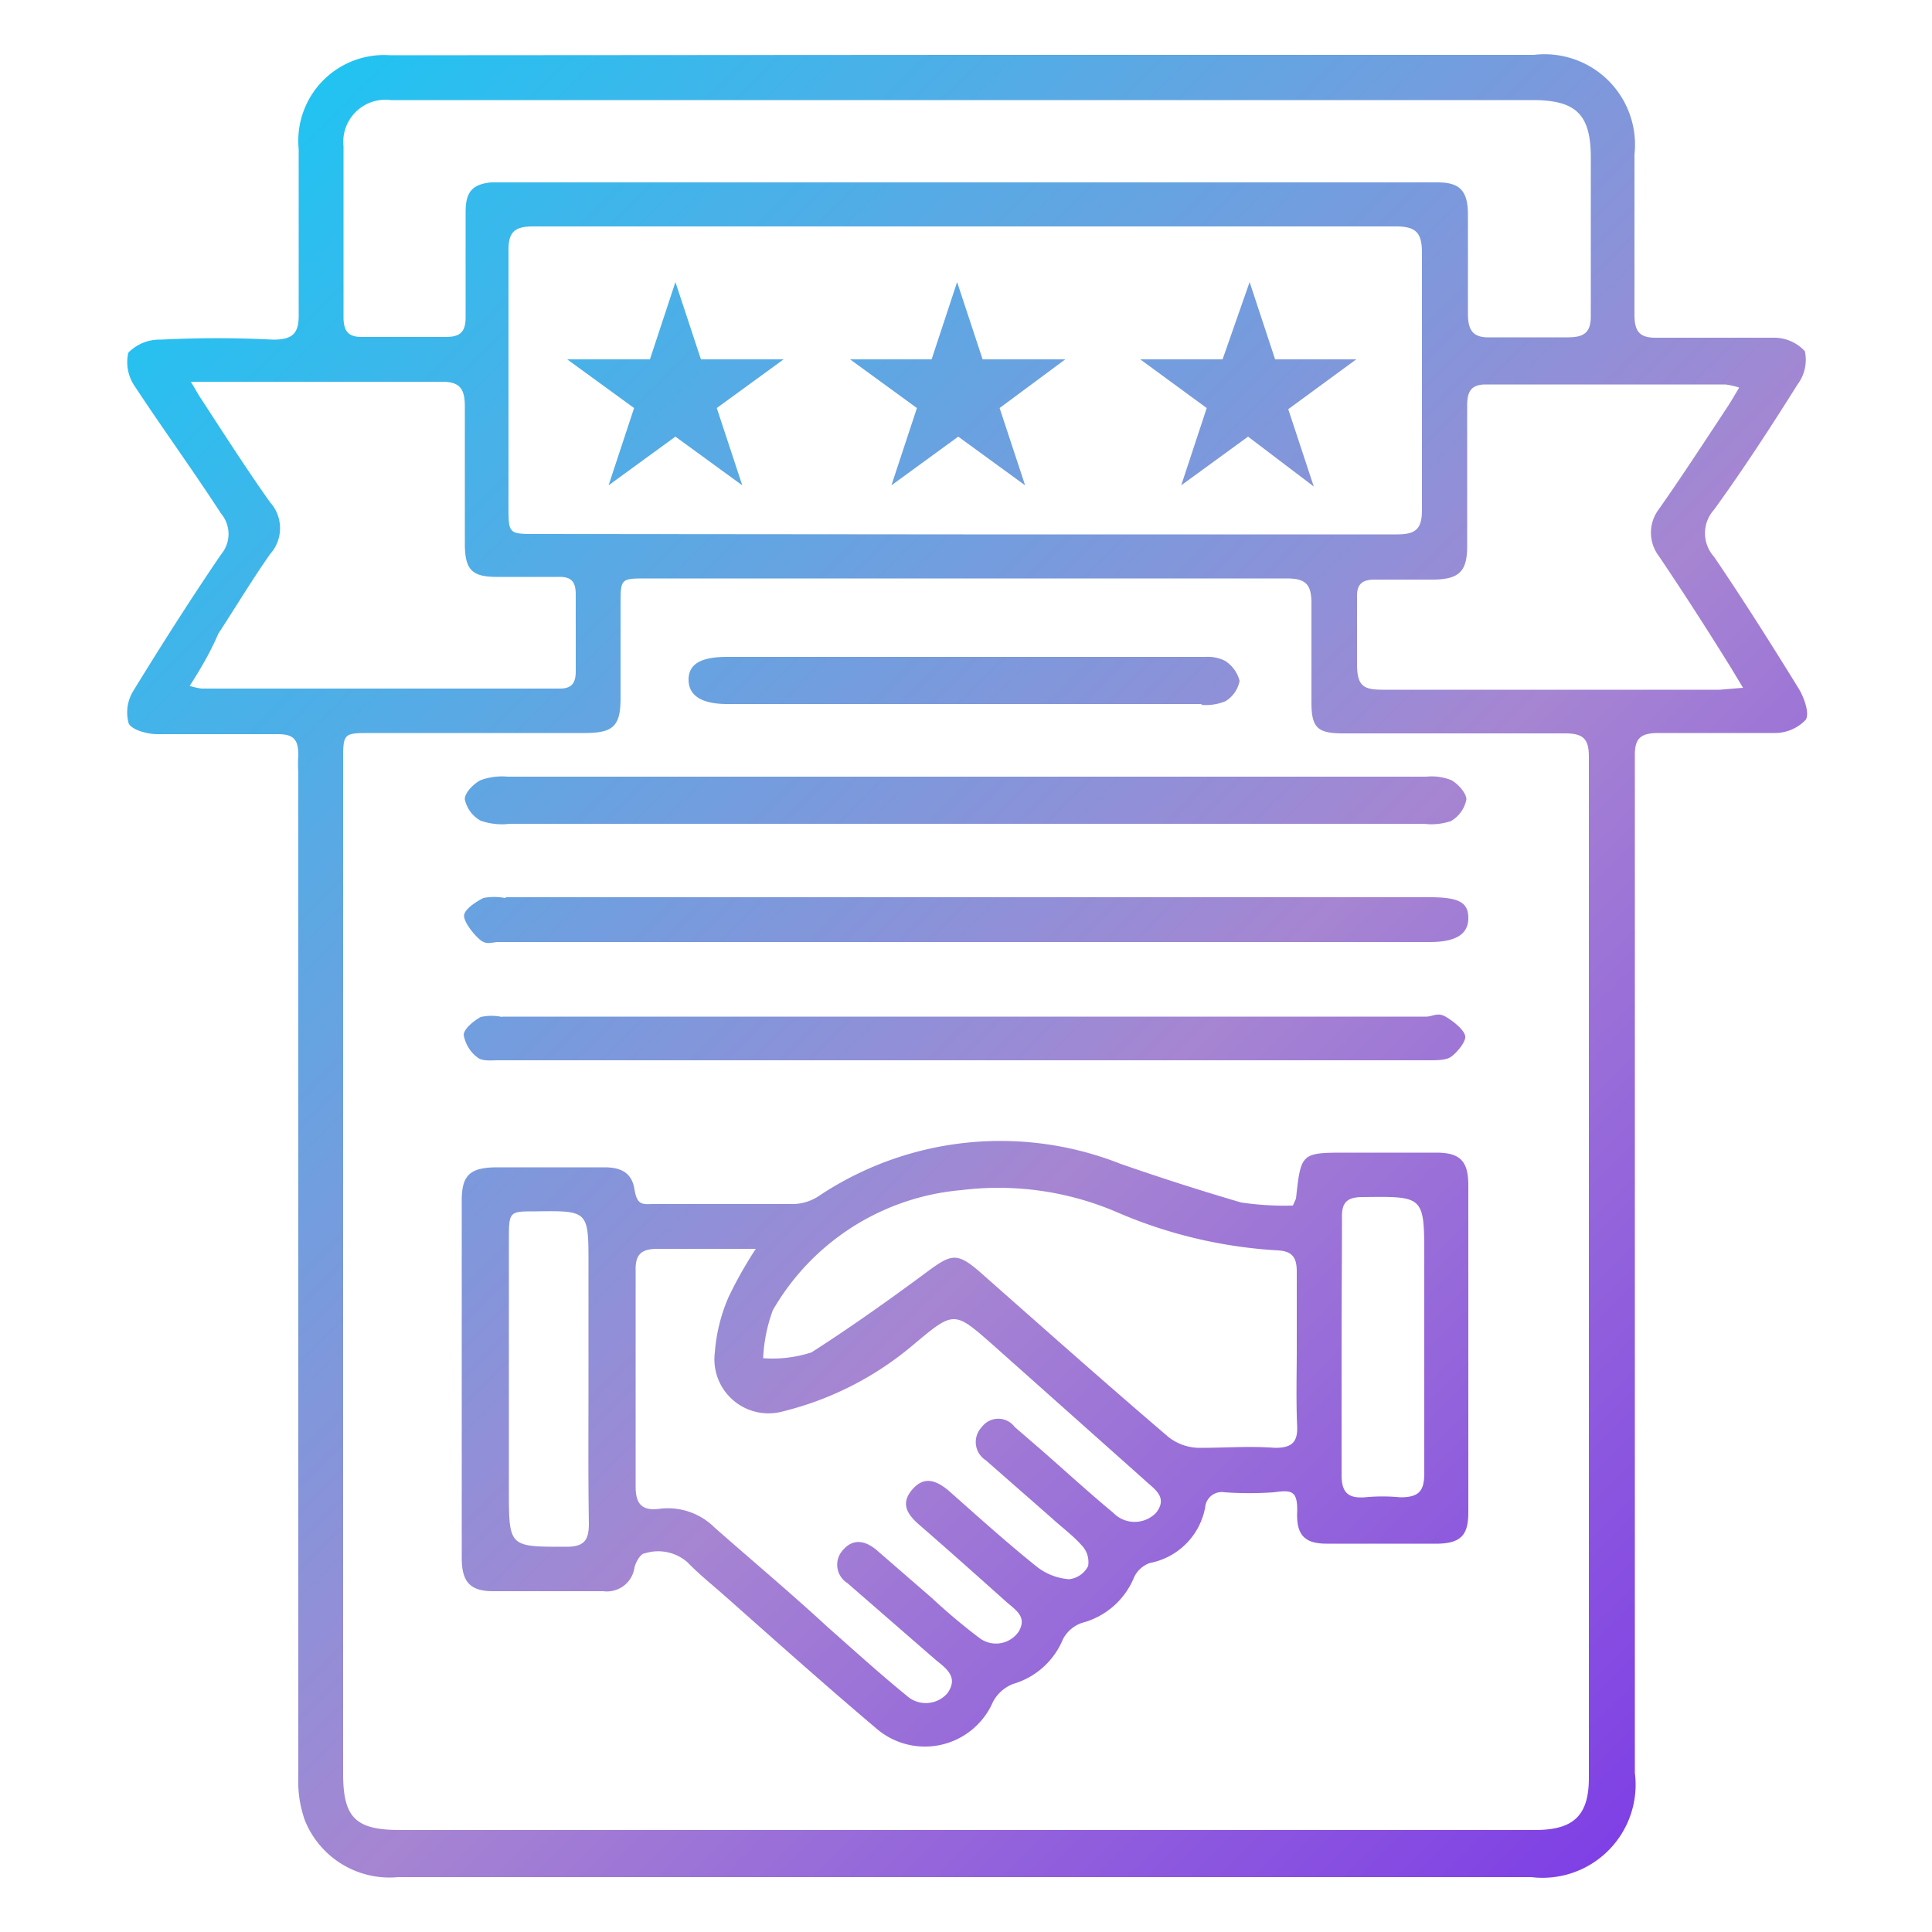 <svg id="Layer_1" data-name="Layer 1" xmlns="http://www.w3.org/2000/svg" xmlns:xlink="http://www.w3.org/1999/xlink" viewBox="0 0 50 50">
  <defs>
    <style>
      .cls-1 {
        fill: url(#linear-gradient);
      }
    </style>
    <linearGradient id="linear-gradient" x1="5.23" y1="5.21" x2="44.76" y2="44.74" gradientUnits="userSpaceOnUse">
      <stop offset="0" stop-color="#21c3f1"/>
      <stop offset="0.6" stop-color="#a685d2"/>
      <stop offset="1" stop-color="#7f40e5"/>
    </linearGradient>
  </defs>
  <path class="cls-1" d="M25,1.42h14.7A2.34,2.34,0,0,1,42.3,4c0,1.38,0,2.76,0,4.15,0,.44.14.6.59.59,1,0,2,0,3,0a1.08,1.08,0,0,1,.82.35,1.06,1.06,0,0,1-.19.86c-.69,1.1-1.4,2.19-2.16,3.24a.91.91,0,0,0,0,1.22c.76,1.12,1.48,2.26,2.19,3.41.14.23.29.65.18.81a1.1,1.1,0,0,1-.81.34c-1,0-2,0-3,0-.49,0-.62.16-.61.62,0,3.5,0,7,0,10.5V45.88a2.41,2.41,0,0,1-2.68,2.7H10.3a2.36,2.36,0,0,1-2.41-1.47A3,3,0,0,1,7.72,46V20a3.53,3.53,0,0,1,0-.46c0-.4-.12-.54-.53-.54q-1.56,0-3.12,0c-.26,0-.66-.11-.74-.28a1.06,1.06,0,0,1,.12-.84c.73-1.19,1.48-2.37,2.27-3.53a.82.82,0,0,0,0-1.06C5,12.18,4.2,11.08,3.49,10a1.1,1.1,0,0,1-.17-.87,1.12,1.12,0,0,1,.83-.34c1-.05,1.94-.05,2.92,0,.53,0,.67-.18.66-.68,0-1.42,0-2.84,0-4.25A2.22,2.22,0,0,1,10.1,1.43Zm-.07,45.94h14.8c1,0,1.39-.38,1.39-1.35q0-13.21,0-26.43c0-.48-.17-.6-.62-.6-1.91,0-3.83,0-5.74,0-.67,0-.82-.15-.82-.81,0-.85,0-1.71,0-2.56,0-.49-.15-.64-.64-.64-2.29,0-4.58,0-6.86,0H16.74c-.68,0-.68,0-.68.69v2.41c0,.72-.19.9-.92.9H9.61c-.73,0-.73,0-.73.74V45.9c0,1.14.32,1.46,1.47,1.46Zm0-33.53c3.74,0,7.48,0,11.22,0,.48,0,.65-.13.65-.63,0-2.22,0-4.44,0-6.66,0-.51-.15-.68-.67-.68q-11.16,0-22.33,0c-.48,0-.65.14-.64.64,0,2.2,0,4.4,0,6.6,0,.71,0,.72.7.72ZM25,2.59H10.11a1.09,1.09,0,0,0-1.22,1.2c0,1.47,0,2.94,0,4.41,0,.36.11.53.5.52h2.15c.38,0,.51-.14.51-.51,0-.91,0-1.81,0-2.72,0-.51.16-.72.66-.77H37.21c.59,0,.78.24.78.84,0,.85,0,1.71,0,2.56,0,.43.13.63.59.61.66,0,1.33,0,2,0,.46,0,.6-.16.59-.6,0-1.35,0-2.7,0-4.05,0-1.12-.38-1.49-1.51-1.49ZM4.91,17.75a1.67,1.67,0,0,0,.31.07h9.27c.31,0,.41-.15.41-.44q0-1,0-2c0-.33-.12-.46-.45-.45H12.86c-.64,0-.82-.18-.83-.82,0-1.2,0-2.39,0-3.59,0-.49-.15-.65-.64-.64-2,0-4,0-5.94,0-.14,0-.29,0-.51,0,.12.2.2.35.29.48.58.89,1.15,1.78,1.76,2.64a1,1,0,0,1,0,1.34c-.47.67-.89,1.37-1.34,2.06C5.43,16.91,5.19,17.31,4.91,17.75Zm40.2.05-.32-.53c-.62-1-1.22-1.93-1.86-2.88a1,1,0,0,1,0-1.21c.61-.87,1.19-1.76,1.77-2.64.1-.15.19-.31.31-.51a2,2,0,0,0-.36-.08h-6.2c-.4,0-.48.21-.48.55,0,1.21,0,2.43,0,3.64,0,.66-.22.85-.87.86H35.58c-.33,0-.47.12-.46.45,0,.58,0,1.16,0,1.74s.18.66.68.66c2.91,0,5.81,0,8.71,0ZM33.46,31.2l.08-.18c.13-1.19.13-1.19,1.33-1.19h2.3c.63,0,.83.23.83.85v8.46c0,.57-.18.79-.76.81q-1.45,0-2.91,0c-.57,0-.78-.23-.76-.81s-.16-.58-.6-.52a9.09,9.09,0,0,1-1.28,0,.43.43,0,0,0-.5.39,1.8,1.8,0,0,1-1.43,1.44.71.71,0,0,0-.41.37A2,2,0,0,1,28,42a.88.88,0,0,0-.49.42,2,2,0,0,1-1.29,1.16,1,1,0,0,0-.52.46,1.92,1.92,0,0,1-3,.71c-1.36-1.15-2.68-2.33-4-3.5-.31-.27-.63-.53-.91-.82a1.15,1.15,0,0,0-1.1-.23c-.11,0-.24.23-.27.37a.72.72,0,0,1-.81.61H12.76c-.58,0-.8-.23-.81-.82V31.06c0-.65.22-.84.88-.85h2.81c.42,0,.71.13.78.57s.23.38.51.38c1.21,0,2.42,0,3.63,0a1.26,1.26,0,0,0,.62-.2A8.46,8.46,0,0,1,29,30.12q1.55.54,3.12,1A7.76,7.76,0,0,0,33.46,31.2Zm-13.9,1.12c-.91,0-1.73,0-2.54,0-.42,0-.58.14-.57.56,0,1.87,0,3.73,0,5.59,0,.45.16.63.6.58a1.71,1.71,0,0,1,1.44.48c1,.88,2,1.72,2.92,2.57.68.6,1.35,1.21,2.05,1.78a.74.74,0,0,0,1.06-.06c.28-.4,0-.62-.29-.85l-2.3-2a.56.56,0,0,1-.11-.86c.26-.3.57-.24.86,0l1.43,1.24a15.44,15.44,0,0,0,1.25,1.05.71.71,0,0,0,1-.17c.23-.38-.07-.56-.3-.76-.75-.67-1.5-1.34-2.26-2-.3-.26-.51-.54-.2-.91s.62-.25.93,0c.77.68,1.53,1.37,2.32,2a1.53,1.53,0,0,0,.82.31.63.63,0,0,0,.49-.34A.62.62,0,0,0,28,40c-.24-.27-.53-.48-.79-.72l-1.7-1.49a.56.56,0,0,1-.1-.86.53.53,0,0,1,.85,0l.66.57c.63.55,1.25,1.12,1.89,1.65a.77.77,0,0,0,1.11,0c.32-.41-.06-.62-.29-.84l-3.94-3.51c-1-.88-1-.88-2.05,0l0,0a8.29,8.29,0,0,1-3.39,1.73A1.4,1.4,0,0,1,18.5,35a4.42,4.42,0,0,1,.35-1.42A10.53,10.53,0,0,1,19.56,32.32Zm14,2.59c0-.66,0-1.33,0-2,0-.36-.11-.53-.49-.55a12.24,12.24,0,0,1-4.19-1,7.78,7.78,0,0,0-4-.56A6.25,6.25,0,0,0,20,33.91a4.14,4.14,0,0,0-.25,1.24A3.27,3.27,0,0,0,21,35c1-.64,2-1.35,3-2.09.62-.46.77-.5,1.35,0,1.62,1.43,3.24,2.87,4.89,4.28a1.31,1.31,0,0,0,.82.28c.64,0,1.29-.05,1.94,0,.41,0,.59-.13.57-.56C33.54,36.21,33.56,35.56,33.56,34.91Zm-18.33.81v-3c0-1.39,0-1.39-1.38-1.37-.66,0-.68,0-.68.7v6.5c0,1.5,0,1.48,1.49,1.48.46,0,.58-.17.58-.6C15.22,38.21,15.23,37,15.23,35.72Zm19.49-.88c0,1.11,0,2.22,0,3.33,0,.45.16.61.6.58a4.71,4.71,0,0,1,.92,0c.47,0,.62-.15.62-.62,0-1.86,0-3.72,0-5.58,0-1.6,0-1.59-1.59-1.57-.4,0-.55.13-.54.53C34.73,32.62,34.72,33.73,34.72,34.84Zm2.13-13.52a1.6,1.6,0,0,0,.7-.07.83.83,0,0,0,.4-.56c0-.16-.21-.4-.39-.5a1.39,1.39,0,0,0-.65-.09H13.14a1.63,1.63,0,0,0-.7.09c-.18.09-.42.33-.41.5a.83.83,0,0,0,.41.55,1.67,1.67,0,0,0,.75.08H36.85ZM13,26.32a1.29,1.29,0,0,0-.56,0c-.18.1-.43.3-.44.46a.93.93,0,0,0,.36.59c.13.1.36.07.55.07q12,0,24.06,0c.19,0,.42,0,.55-.07s.42-.39.4-.55-.3-.39-.51-.51-.33,0-.5,0H13Zm.07-3.08a1.48,1.48,0,0,0-.56,0c-.2.1-.5.3-.5.46s.22.45.4.61.32.07.49.07H37c.69,0,1-.21,1-.62s-.25-.54-1-.54H13.1Zm18-5a1.35,1.35,0,0,0,.64-.09.78.78,0,0,0,.37-.53.87.87,0,0,0-.38-.52A1,1,0,0,0,31.2,17Q25,17,18.82,17c-.69,0-1,.19-1,.59s.32.63,1,.63H31.12ZM16.82,9.3H14.68l1.73,1.26-.66,2,1.73-1.26,1.73,1.26-.66-2L20.28,9.3H18.14l-.66-2Zm7.29,0H22l1.73,1.26-.66,2,1.73-1.26,1.73,1.26-.66-2L27.57,9.3H25.43l-.66-2Zm7.53,0H29.51l1.72,1.26-.66,2,1.73-1.26L34,12.59l-.66-2L35.1,9.3H33l-.66-2Z"/>
</svg>
